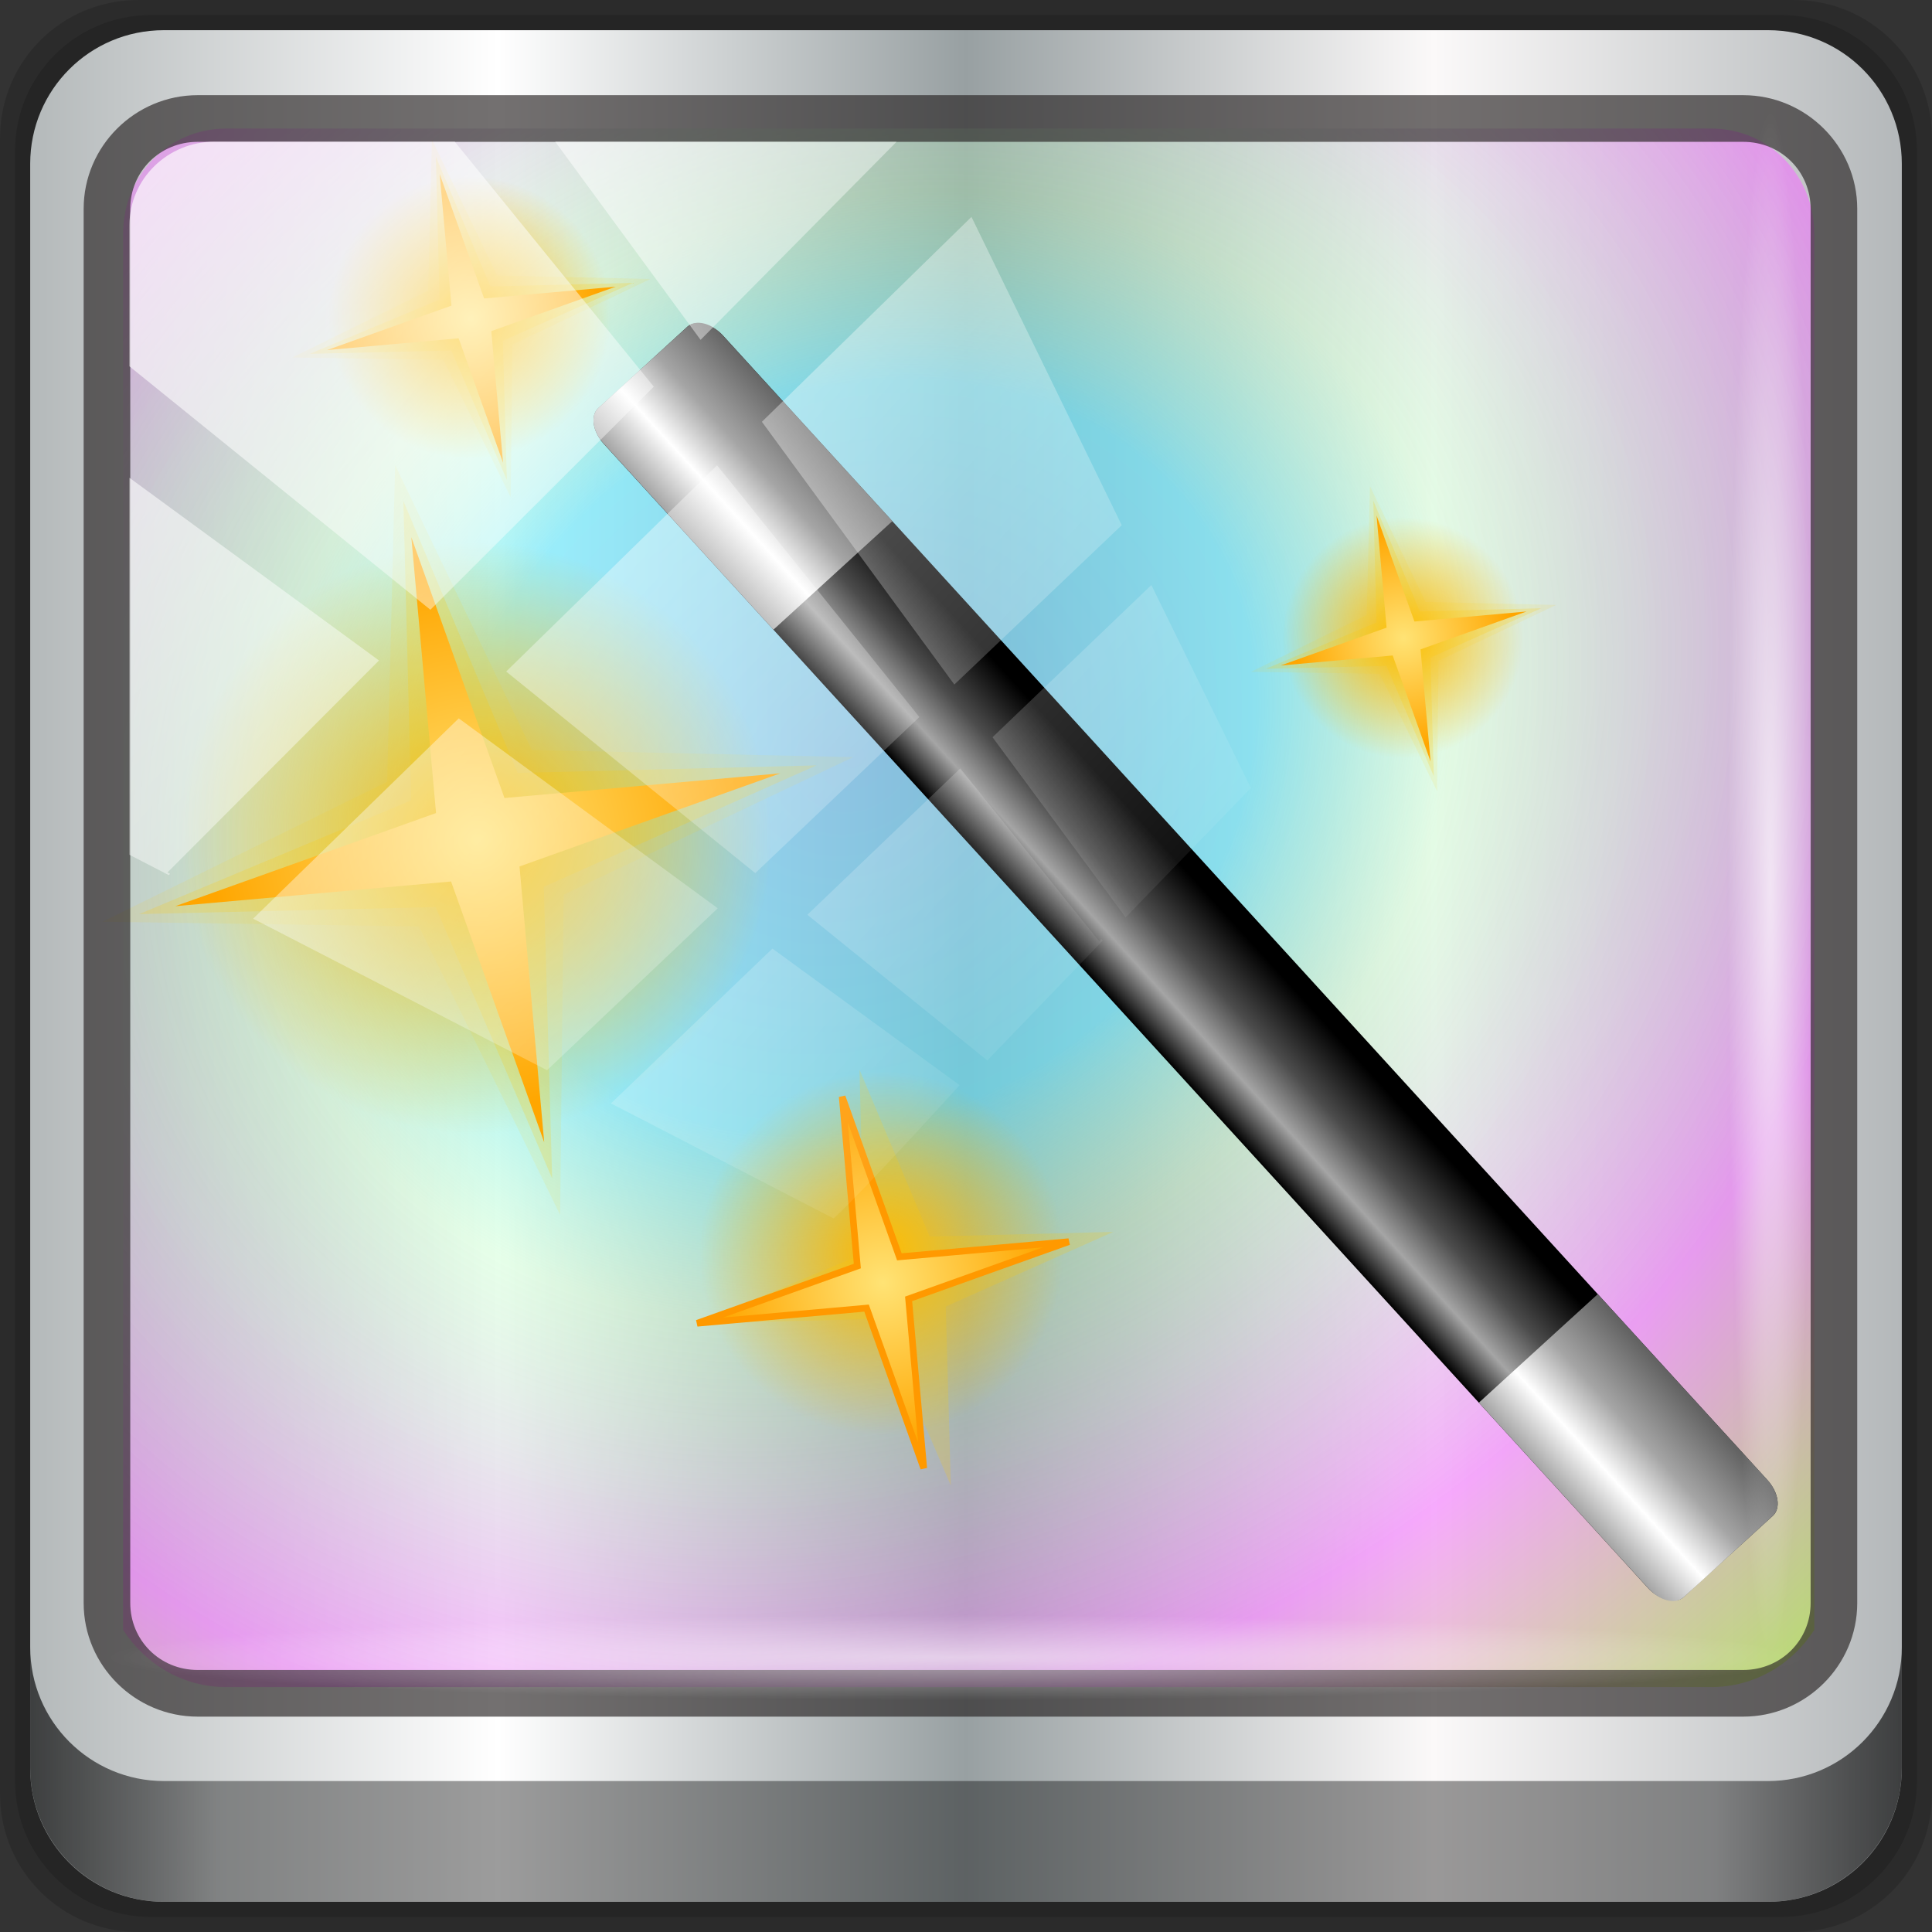 <?xml version="1.0" encoding="UTF-8" standalone="no"?>
<!-- Created with Inkscape (http://www.inkscape.org/) -->

<svg
   xmlns:dc="http://purl.org/dc/elements/1.1/"
   xmlns:cc="http://creativecommons.org/ns#"
   xmlns:rdf="http://www.w3.org/1999/02/22-rdf-syntax-ns#"
   xmlns:svg="http://www.w3.org/2000/svg"
   xmlns="http://www.w3.org/2000/svg"
   xmlns:xlink="http://www.w3.org/1999/xlink"
   xmlns:sodipodi="http://sodipodi.sourceforge.net/DTD/sodipodi-0.dtd"
   xmlns:inkscape="http://www.inkscape.org/namespaces/inkscape"
   width="96"
   height="96"
   viewBox="0 0 96 96"
   version="1.1"
   id="svg1072"
   inkscape:version="0.92.2 5c3e80d, 2017-08-06"
   sodipodi:docname="imagemagick.svg">
  <rect x="0" y="0" width="96" height="96" fill="#333333" stroke="none"/>
  <defs
     id="defs1066">
    <linearGradient
       id="linearGradient1525">
      <stop
         id="stop1521"
         style="stop-color:#75caff;stop-opacity:1"
         offset="0" />
      <stop
         id="stop1529"
         style="stop-color:#5ae7ff;stop-opacity:1"
         offset="0.261" />
      <stop
         id="stop1533"
         style="stop-color:#adffb7;stop-opacity:0.51"
         offset="0.393" />
      <stop
         offset="0.691"
         style="stop-color:#f372ff;stop-opacity:1"
         id="stop1535" />
      <stop
         id="stop1537"
         style="stop-color:#a6ff16;stop-opacity:1"
         offset="1" />
      <stop
         id="stop1523"
         style="stop-color:#ff1100;stop-opacity:0.013"
         offset="1" />
    </linearGradient>
    <linearGradient
       y2="47"
       x2="90"
       y1="47"
       x1="6"
       gradientTransform="matrix(1.107,0,0,1.107,-4.994,-3.621)"
       gradientUnits="userSpaceOnUse"
       id="linearGradient4071"
       xlink:href="#linearGradient6139-0"
       inkscape:collect="always" />
    <linearGradient
       id="linearGradient6139-0">
      <stop
         style="stop-color:#b4b9ba;stop-opacity:1"
         offset="0"
         id="stop6141-2" />
      <stop
         id="stop6151-0"
         offset="0.25"
         style="stop-color:#ffffff;stop-opacity:1;" />
      <stop
         id="stop6147-1"
         offset="0.5"
         style="stop-color:#98a0a2;stop-opacity:1" />
      <stop
         style="stop-color:#fbf9f9;stop-opacity:1;"
         offset="0.75"
         id="stop6149-4" />
      <stop
         style="stop-color:#b4b8ba;stop-opacity:1"
         offset="1"
         id="stop6143-4" />
    </linearGradient>
    <linearGradient
       gradientUnits="userSpaceOnUse"
       y2="88.172"
       x2="94.5"
       y1="88.172"
       x1="1.5"
       id="linearGradient4129"
       xlink:href="#linearGradient3832-0-6-1-1"
       inkscape:collect="always"
       gradientTransform="translate(0.149,0.415)" />
    <linearGradient
       id="linearGradient3832-0-6-1-1">
      <stop
         id="stop3834-6-3-7-1"
         offset="0"
         style="stop-color:#000000;stop-opacity:1;" />
      <stop
         style="stop-color:#000000;stop-opacity:0.588;"
         offset="0.1"
         id="stop3872-2-4" />
      <stop
         id="stop3844-6-2-7-6"
         offset="0.9"
         style="stop-color:#000000;stop-opacity:0.588;" />
      <stop
         id="stop3836-5-0-2-9"
         offset="1"
         style="stop-color:#000000;stop-opacity:1;" />
    </linearGradient>
    <radialGradient
       r="43.199"
       fy="44.893"
       fx="13.948"
       cy="44.893"
       cx="13.948"
       gradientTransform="matrix(0.975,0,0,0.049,34.048,80.582)"
       gradientUnits="userSpaceOnUse"
       id="radialGradient7462"
       xlink:href="#linearGradient3737"
       inkscape:collect="always" />
    <linearGradient
       id="linearGradient3737">
      <stop
         id="stop3739"
         style="stop-color:#ffffff;stop-opacity:1"
         offset="0" />
      <stop
         id="stop3741"
         style="stop-color:#ffffff;stop-opacity:0"
         offset="1" />
    </linearGradient>
    <radialGradient
       r="43.199"
       fy="44.893"
       fx="13.948"
       cy="44.893"
       cx="13.948"
       gradientTransform="matrix(0.888,0,0,0.049,31.96,-90.317)"
       gradientUnits="userSpaceOnUse"
       id="radialGradient7464"
       xlink:href="#linearGradient3737"
       inkscape:collect="always" />
    <linearGradient
       y2="14.514"
       x2="50.528"
       y1="-28.642"
       x1="2.771"
       gradientUnits="userSpaceOnUse"
       id="linearGradient4767"
       xlink:href="#linearGradient3737"
       inkscape:collect="always" />
    <clipPath
       clipPathUnits="userSpaceOnUse"
       id="clipPath4156-4-1">
      <path
         style="opacity:0.6;fill:#ffffff;fill-opacity:1;stroke:none"
         d="m 27.046,-55.695 -14.214,13.321 h 0.061 l 15.653,21.771 10.231,-10.546 C 38.562,-32.302 27.468,-54.819 27.046,-55.695 Z M 9.647,-39.383 -5.241,-25.321 15.988,-7.806 26.372,-18.383 Z m 31.491,12.951 -9.741,9.714 8.945,12.458 7.781,-7.555 z m -49.84,4.379 -13.754,12.982 26.283,13.846 0.061,-0.062 -0.123,-0.062 L 13.599,-5.401 -8.702,-22.053 Z m 38.015,7.401 -9.803,9.775 11.579,9.559 7.628,-7.401 -8.669,-11.009 z m 20.187,5.674 -7.383,7.216 6.188,8.542 5.82,-6.137 z m -32.195,6.322 -9.557,9.498 13.662,7.185 7.934,-7.678 z m 23.312,2.374 -7.107,6.938 8.363,6.907 5.361,-5.674 -0.061,-0.092 -0.092,0.123 -6.464,-8.203 z m -8.73,8.542 -7.505,7.339 10.354,5.458 c 1.397,-1.321 5.675,-6.123 5.851,-6.322 z"
         id="path4158-0-8"
         inkscape:connector-curvature="0" />
    </clipPath>
    <radialGradient
       gradientUnits="userSpaceOnUse"
       xlink:href="#linearGradient4215-8"
       id="radialGradient4333-9"
       fy="32"
       fx="32"
       r="8"
       cy="32"
       cx="32"
       gradientTransform="matrix(1.104,-0.242,0.242,1.104,-150.772,-59.882)" />
    <linearGradient
       id="linearGradient4215-8">
      <stop
         offset="0"
         style="stop-color:#ffb800;stop-opacity:1"
         id="stop4217-4" />
      <stop
         offset="1"
         style="stop-color:#ffb800;stop-opacity:0"
         id="stop4219-3" />
    </linearGradient>
    <radialGradient
       gradientUnits="userSpaceOnUse"
       xlink:href="#linearGradient4223-6"
       id="radialGradient3556"
       fy="31.602"
       fx="29.095"
       r="7.245"
       cy="31.602"
       cx="29.095"
       gradientTransform="matrix(1.077,0.342,-0.342,1.077,-128.157,-74.824)" />
    <linearGradient
       id="linearGradient4223-6">
      <stop
         offset="0"
         style="stop-color:#ffe375;stop-opacity:1"
         id="stop4225-4" />
      <stop
         offset="1"
         style="stop-color:#ffa600;stop-opacity:1"
         id="stop4227-8" />
    </linearGradient>
    <radialGradient
       gradientUnits="userSpaceOnUse"
       xlink:href="#linearGradient4215-8"
       id="radialGradient4355-6"
       fy="32"
       fx="32"
       r="8"
       cy="32"
       cx="32"
       gradientTransform="matrix(0.731,-0.161,0.161,0.731,-110.335,-81.125)" />
    <radialGradient
       gradientUnits="userSpaceOnUse"
       xlink:href="#linearGradient4223-6"
       id="radialGradient4357-5"
       fy="31.602"
       fx="29.095"
       r="7.245"
       cy="31.602"
       cx="29.095"
       gradientTransform="matrix(0.713,0.226,-0.226,0.713,-95.357,-91.97)" />
    <radialGradient
       gradientUnits="userSpaceOnUse"
       xlink:href="#linearGradient4215-8"
       id="radialGradient4397-1"
       fy="32"
       fx="32"
       r="8"
       cy="32"
       cx="32"
       gradientTransform="matrix(1.797,-0.395,0.395,1.797,-198.013,-97.794)" />
    <radialGradient
       gradientUnits="userSpaceOnUse"
       xlink:href="#linearGradient4223-6"
       id="radialGradient4399-8"
       fy="31.602"
       fx="29.095"
       r="7.245"
       cy="31.602"
       cx="29.095"
       gradientTransform="matrix(1.754,0.557,-0.557,1.754,-161.189,-124.456)" />
    <radialGradient
       gradientUnits="userSpaceOnUse"
       xlink:href="#linearGradient4215-8"
       id="radialGradient4481-2"
       fy="32"
       fx="32"
       r="8"
       cy="32"
       cx="32"
       gradientTransform="matrix(0.857,-0.188,0.188,0.857,-161.602,-100.197)" />
    <radialGradient
       gradientUnits="userSpaceOnUse"
       xlink:href="#linearGradient4223-6"
       id="radialGradient4483-2"
       fy="31.602"
       fx="29.095"
       r="7.245"
       cy="31.602"
       cx="29.095"
       gradientTransform="matrix(0.837,0.266,-0.266,0.837,-144.031,-112.919)" />
    <linearGradient
       gradientUnits="userSpaceOnUse"
       xlink:href="#linearGradient4634"
       id="linearGradient4238"
       y2="56"
       x2="55.078"
       y1="56"
       x1="48"
       gradientTransform="translate(-88.863,-152.964)" />
    <linearGradient
       id="linearGradient4634">
      <stop
         offset="0"
         style="stop-color:#000000;stop-opacity:1"
         id="stop4636" />
      <stop
         offset="0.3"
         style="stop-color:#a5a5a5;stop-opacity:1"
         id="stop4642" />
      <stop
         offset="0.6"
         style="stop-color:#4c4c4c;stop-opacity:1"
         id="stop4644" />
      <stop
         offset="1"
         style="stop-color:#000000;stop-opacity:1"
         id="stop4638" />
    </linearGradient>
    <linearGradient
       gradientUnits="userSpaceOnUse"
       xlink:href="#linearGradient4654"
       id="linearGradient4240"
       y2="56"
       x2="56.154"
       y1="56"
       x1="48"
       gradientTransform="rotate(-42.385,-152.829,191.078)" />
    <linearGradient
       id="linearGradient4654">
      <stop
         offset="0"
         style="stop-color:#a5a5a5;stop-opacity:1"
         id="stop4656" />
      <stop
         offset="0.3"
         style="stop-color:#ffffff;stop-opacity:1"
         id="stop4658" />
      <stop
         offset="0.6"
         style="stop-color:#a5a5a5;stop-opacity:1"
         id="stop4660" />
      <stop
         offset="1"
         style="stop-color:#636363;stop-opacity:1"
         id="stop4662" />
    </linearGradient>
    <linearGradient
       gradientTransform="matrix(0.739,-0.674,-0.674,-0.739,-93.251,29.645)"
       gradientUnits="userSpaceOnUse"
       xlink:href="#linearGradient4654"
       id="linearGradient4242"
       y2="56"
       x2="55.869"
       y1="56"
       x1="48" />
    <radialGradient
       inkscape:collect="always"
       xlink:href="#linearGradient1525"
       id="radialGradient899"
       cx="46.614"
       cy="38.537"
       fx="46.614"
       fy="38.537"
       r="42.018"
       gradientTransform="matrix(1.594,-1.017,0.872,1.366,-65.331,32.787)"
       gradientUnits="userSpaceOnUse" />
  </defs>
  <sodipodi:namedview
     id="base"
     pagecolor="#ffffff"
     bordercolor="#666666"
     borderopacity="1.0"
     inkscape:pageopacity="0.0"
     inkscape:pageshadow="2"
     inkscape:zoom="7.6458332"
     inkscape:cx="48"
     inkscape:cy="47.999974"
     inkscape:document-units="px"
     inkscape:current-layer="g2574"
     showgrid="false"
     inkscape:showpageshadow="false"
     units="px"
     inkscape:lockguides="false"
     inkscape:window-width="1280"
     inkscape:window-height="943"
     inkscape:window-x="0"
     inkscape:window-y="19"
     inkscape:window-maximized="1" />
  <g
     inkscape:label="Livello 1"
     inkscape:groupmode="layer"
     id="layer1"
     transform="translate(0,-1026.52)">
    <g
       transform="translate(-0.149,1026.105)"
       style="display:inline"
       id="g2574">
      <path
         inkscape:connector-curvature="0"
         id="path3288"
         d="M 89.292,0.415 H 7.006 c -3.799,0 -6.857,3.058 -6.857,6.857 V 89.558 c 0,3.799 3.058,6.857 6.857,6.857 H 89.292 c 3.799,0 6.857,-3.058 6.857,-6.857 V 7.272 c 0,-3.799 -3.058,-6.857 -6.857,-6.857 z"
         style="display:inline;opacity:0.15;fill:#000000;fill-opacity:1;fill-rule:nonzero;stroke:none" />
      <path
         style="display:inline;opacity:0.15;fill:#000000;fill-opacity:1;fill-rule:nonzero;stroke:none"
         d="M 88.649,1.165 H 7.649 c -3.739,0 -6.75,3.01 -6.75,6.75 V 88.915 c 0,3.74 3.011,6.75 6.75,6.75 H 88.649 c 3.74,0 6.75,-3.01 6.75,-6.75 V 7.915 c 0,-3.739 -3.01,-6.75 -6.75,-6.75 z"
         id="path4085"
         inkscape:connector-curvature="0" />
      <path
         inkscape:connector-curvature="0"
         id="rect4251-1"
         d="M 88.006,1.915 H 8.292 c -3.68,0 -6.643,2.963 -6.643,6.643 V 88.272 c 0,3.68 2.963,6.643 6.643,6.643 H 88.006 c 3.68,0 6.643,-2.963 6.643,-6.643 V 8.558 c 0,-3.68 -2.963,-6.643 -6.643,-6.643 z"
         style="display:inline;fill:url(#linearGradient4071);fill-opacity:1;fill-rule:nonzero;stroke:none" />
      <path
         sodipodi:nodetypes="sscccsccscccsss"
         inkscape:connector-curvature="0"
         id="path3400-6"
         d="m 11.39,6.802 c -2.856,0 -5.124,2.315 -5.124,5.23 v 21.674 7.323 40.373 c 1.097,1.704 2.969,2.844 5.124,2.844 h 4.099 65.589 4.099 c 2.155,0 4.027,-1.14 5.124,-2.844 V 41.029 33.706 12.033 c 0,-2.916 -2.268,-5.23 -5.124,-5.23 z"
         style="display:inline;opacity:0.589;fill:url(#radialGradient899);fill-opacity:1;fill-rule:nonzero;stroke:none;stroke-width:1.035" />
      <g
         transform="translate(151.653,94.983)"
         id="g1216">
        <path
           style="color:#000000;display:inline;overflow:visible;visibility:visible;fill:url(#radialGradient4333-9);fill-opacity:1;fill-rule:nonzero;stroke:none;stroke-width:1.13;marker:none;enable-background:accumulate"
           id="path4203-0"
           d="m -98.873,-34.26 a 9.039,9.039 0 1 1 -17.657,3.877 9.039,9.039 0 1 1 17.657,-3.877 z"
           inkscape:connector-curvature="0" />
        <path
           style="color:#000000;display:inline;overflow:visible;visibility:visible;opacity:0.2;fill:#ffcc00;fill-opacity:1;fill-rule:nonzero;stroke:none;stroke-width:1.13;marker:none;enable-background:accumulate"
           id="path4207-2"
           inkscape:connector-curvature="0"
           d="m -104.257,-20.75 -3.555,-8.282 -9.051,0.216 8.303,-3.469 -0.236,-9.136 3.487,8.297 9.119,-0.231 -8.32,3.706 z" />
        <path
           style="color:#000000;display:inline;overflow:visible;visibility:visible;fill:url(#radialGradient3556);fill-opacity:1;fill-rule:nonzero;stroke:#ff9900;stroke-width:0.33;stroke-miterlimit:4;stroke-dasharray:none;stroke-opacity:1;marker:none;enable-background:accumulate"
           id="path4209-7"
           d="m -105.603,-21.611 -2.842,-7.958 -8.417,0.753 7.958,-2.842 -0.753,-8.417 2.842,7.958 8.417,-0.753 -7.958,2.842 z"
           inkscape:connector-curvature="0" />
        <path
           style="color:#000000;display:inline;overflow:visible;visibility:visible;fill:url(#radialGradient4355-6);fill-opacity:1;fill-rule:nonzero;stroke:none;stroke-width:0.748;marker:none;enable-background:accumulate"
           id="path4347-1"
           d="m -75.962,-64.155 a 5.987,5.987 0 1 1 -11.695,2.568 5.987,5.987 0 1 1 11.695,-2.568 z"
           inkscape:connector-curvature="0" />
        <path
           style="color:#000000;display:inline;overflow:visible;visibility:visible;opacity:0.1;fill:#ffcc00;fill-opacity:1;fill-rule:nonzero;stroke:none;stroke-width:0.748;marker:none;enable-background:accumulate"
           id="path4349-8"
           inkscape:connector-curvature="0"
           d="m -83.431,-70.412 -0.161,6.4 -5.756,2.829 6.398,0.094 2.853,5.83 0.07,-6.472 5.854,-2.78 -6.496,-0.144 z" />
        <path
           style="color:#000000;display:inline;overflow:visible;visibility:visible;opacity:0.2;fill:#ffcc00;fill-opacity:1;fill-rule:nonzero;stroke:none;stroke-width:0.748;marker:none;enable-background:accumulate"
           id="path4351-2"
           inkscape:connector-curvature="0"
           d="m -80.258,-55.995 -2.354,-5.485 -5.995,0.143 5.499,-2.298 -0.157,-6.051 2.309,5.495 6.04,-0.153 -5.511,2.454 z" />
        <path
           style="color:#000000;display:inline;overflow:visible;visibility:visible;fill:url(#radialGradient4357-5);fill-opacity:1;fill-rule:nonzero;stroke:none;stroke-width:0.748;marker:none;enable-background:accumulate"
           id="path4353-5"
           d="m -80.419,-56.726 -1.883,-5.271 -5.575,0.499 5.271,-1.883 -0.499,-5.575 1.883,5.271 5.575,-0.499 -5.271,1.883 z"
           inkscape:connector-curvature="0" />
        <path
           style="color:#000000;display:inline;overflow:visible;visibility:visible;fill:url(#radialGradient4397-1);fill-opacity:1;fill-rule:nonzero;stroke:none;stroke-width:1.84;marker:none;enable-background:accumulate"
           id="path4389-8"
           d="m -113.505,-56.073 a 14.719,14.719 0 1 1 -28.752,6.314 14.719,14.719 0 1 1 28.752,-6.314 z"
           inkscape:connector-curvature="0" />
        <path
           style="color:#000000;display:inline;overflow:visible;visibility:visible;opacity:0.1;fill:#ffcc00;fill-opacity:1;fill-rule:nonzero;stroke:none;stroke-width:1.84;marker:none;enable-background:accumulate"
           id="path4391-8"
           inkscape:connector-curvature="0"
           d="m -131.87,-71.456 -0.395,15.734 -14.152,6.956 15.73,0.232 7.015,14.332 0.173,-15.91 14.391,-6.835 -15.97,-0.353 z" />
        <path
           style="color:#000000;display:inline;overflow:visible;visibility:visible;opacity:0.2;fill:#ffcc00;fill-opacity:1;fill-rule:nonzero;stroke:none;stroke-width:1.84;marker:none;enable-background:accumulate"
           id="path4393-3"
           inkscape:connector-curvature="0"
           d="m -124.068,-36.011 -5.788,-13.486 -14.738,0.351 13.519,-5.649 -0.385,-14.877 5.678,13.51 14.848,-0.375 -13.548,6.034 z" />
        <path
           style="color:#000000;display:inline;overflow:visible;visibility:visible;fill:url(#radialGradient4399-8);fill-opacity:1;fill-rule:nonzero;stroke:none;stroke-width:1.84;marker:none;enable-background:accumulate"
           id="path4395-4"
           d="m -124.463,-37.808 -4.628,-12.959 -13.706,1.227 12.959,-4.628 -1.227,-13.706 4.628,12.959 13.706,-1.227 -12.959,4.628 z"
           inkscape:connector-curvature="0" />
        <path
           style="color:#000000;display:inline;overflow:visible;visibility:visible;fill:url(#radialGradient4481-2);fill-opacity:1;fill-rule:nonzero;stroke:none;stroke-width:0.878;marker:none;enable-background:accumulate"
           id="path4473-1"
           d="m -121.279,-80.29 a 7.023,7.023 0 1 1 -13.719,3.013 7.023,7.023 0 1 1 13.719,-3.013 z"
           inkscape:connector-curvature="0" />
        <path
           style="color:#000000;display:inline;overflow:visible;visibility:visible;opacity:0.1;fill:#ffcc00;fill-opacity:1;fill-rule:nonzero;stroke:none;stroke-width:0.878;marker:none;enable-background:accumulate"
           id="path4475-5"
           inkscape:connector-curvature="0"
           d="m -130.041,-87.63 -0.188,7.508 -6.752,3.319 7.506,0.111 3.347,6.838 0.083,-7.592 6.867,-3.261 -7.62,-0.168 z" />
        <path
           style="color:#000000;display:inline;overflow:visible;visibility:visible;opacity:0.2;fill:#ffcc00;fill-opacity:1;fill-rule:nonzero;stroke:none;stroke-width:0.878;marker:none;enable-background:accumulate"
           id="path4477-3"
           inkscape:connector-curvature="0"
           d="m -126.319,-70.718 -2.762,-6.435 -7.032,0.167 6.451,-2.696 -0.184,-7.098 2.709,6.446 7.085,-0.179 -6.464,2.879 z" />
        <path
           style="color:#000000;display:inline;overflow:visible;visibility:visible;fill:url(#radialGradient4483-2);fill-opacity:1;fill-rule:nonzero;stroke:none;stroke-width:0.878;marker:none;enable-background:accumulate"
           id="path4479-7"
           d="m -126.507,-71.575 -2.208,-6.183 -6.54,0.585 6.183,-2.208 -0.585,-6.54 2.208,6.183 6.54,-0.585 -6.183,2.208 z"
           inkscape:connector-curvature="0" />
        <rect
           width="8"
           height="80"
           rx="1"
           ry="1.5"
           x="-40.863"
           y="-136.964"
           id="rect4228"
           style="color:#000000;display:inline;overflow:visible;visibility:visible;fill:url(#linearGradient4238);fill-opacity:1;fill-rule:nonzero;stroke:none;stroke-width:1;marker:none;enable-background:accumulate"
           transform="rotate(-42.385)" />
        <path
           d="m -121.772,-74.295 c -0.409,0.373 -0.288,1.168 0.273,1.782 l 8.426,9.233 5.909,-5.393 -8.426,-9.233 c -0.56,-0.614 -1.341,-0.807 -1.75,-0.434 z"
           inkscape:connector-curvature="0"
           id="path4230"
           style="color:#000000;display:inline;overflow:visible;visibility:visible;fill:url(#linearGradient4240);fill-opacity:1;fill-rule:nonzero;stroke:none;stroke-width:1;marker:none;enable-background:accumulate" />
        <path
           d="m -67.844,-15.204 c -0.409,0.373 -1.19,0.18 -1.75,-0.434 l -8.426,-9.233 5.909,-5.393 8.426,9.233 c 0.56,0.614 0.682,1.409 0.273,1.782 z"
           inkscape:connector-curvature="0"
           id="path4232"
           style="color:#000000;display:inline;overflow:visible;visibility:visible;fill:url(#linearGradient4242);fill-opacity:1;fill-rule:nonzero;stroke:none;stroke-width:1;marker:none;enable-background:accumulate" />
      </g>
      <path
         style="color:#000000;font-style:normal;font-variant:normal;font-weight:normal;font-stretch:normal;font-size:medium;line-height:normal;font-family:Sans;-inkscape-font-specification:Sans;text-indent:0;text-align:start;text-decoration:none;text-decoration-line:none;letter-spacing:normal;word-spacing:normal;text-transform:none;writing-mode:lr-tb;direction:ltr;baseline-shift:baseline;text-anchor:start;display:inline;overflow:visible;visibility:visible;fill:#241f1f;fill-opacity:0.633;stroke:none;stroke-width:2.376;marker:none;enable-background:accumulate"
         d="m 9.974,5.144 c -3.117,0 -5.668,2.54 -5.668,5.646 v 69.278 c 0,3.106 2.551,5.646 5.668,5.646 H 86.766 c 3.117,0 5.668,-2.54 5.668,-5.646 V 10.79 c 0,-3.106 -2.551,-5.646 -5.668,-5.646 z m 0,2.319 H 86.766 c 1.888,0 3.352,1.48 3.352,3.327 v 69.278 c 0,1.846 -1.464,3.327 -3.352,3.327 H 9.974 c -1.888,0 -3.352,-1.48 -3.352,-3.327 V 10.79 c 0,-1.846 1.464,-3.327 3.352,-3.327 z"
         id="path4989"
         inkscape:connector-curvature="0" />
      <path
         id="path4118"
         d="m 1.649,82.259 v 6 c 0,3.68 2.976,6.656 6.656,6.656 H 87.993 c 3.68,0 6.656,-2.976 6.656,-6.656 v -6 c 0,3.68 -2.976,6.656 -6.656,6.656 H 8.305 c -3.68,0 -6.656,-2.976 -6.656,-6.656 z"
         style="display:inline;opacity:0.658;fill:url(#linearGradient4129);fill-opacity:1;fill-rule:nonzero;stroke:none"
         inkscape:connector-curvature="0" />
      <rect
         ry="4.25"
         rx="0"
         y="80.665"
         x="5.524"
         height="4.25"
         width="84.25"
         id="rect4131"
         style="opacity:0.55;fill:url(#radialGradient7462);fill-opacity:1;stroke:none" />
      <rect
         transform="rotate(90)"
         style="opacity:0.669;fill:url(#radialGradient7464);fill-opacity:1;stroke:none"
         id="rect4141"
         width="76.75"
         height="4.25"
         x="5.975"
         y="-90.234"
         rx="0"
         ry="4.25" />
      <rect
         clip-path="url(#clipPath4156-4-1)"
         ry="3.957"
         rx="3.957"
         y="-30"
         x="2"
         height="69.024"
         width="75.966"
         id="rect4146"
         style="opacity:0.669;fill:url(#linearGradient4767);fill-opacity:1;stroke:none"
         transform="matrix(1.069,0,0,1.048,4.444,38.894)" />
    </g>
  </g>
</svg>

